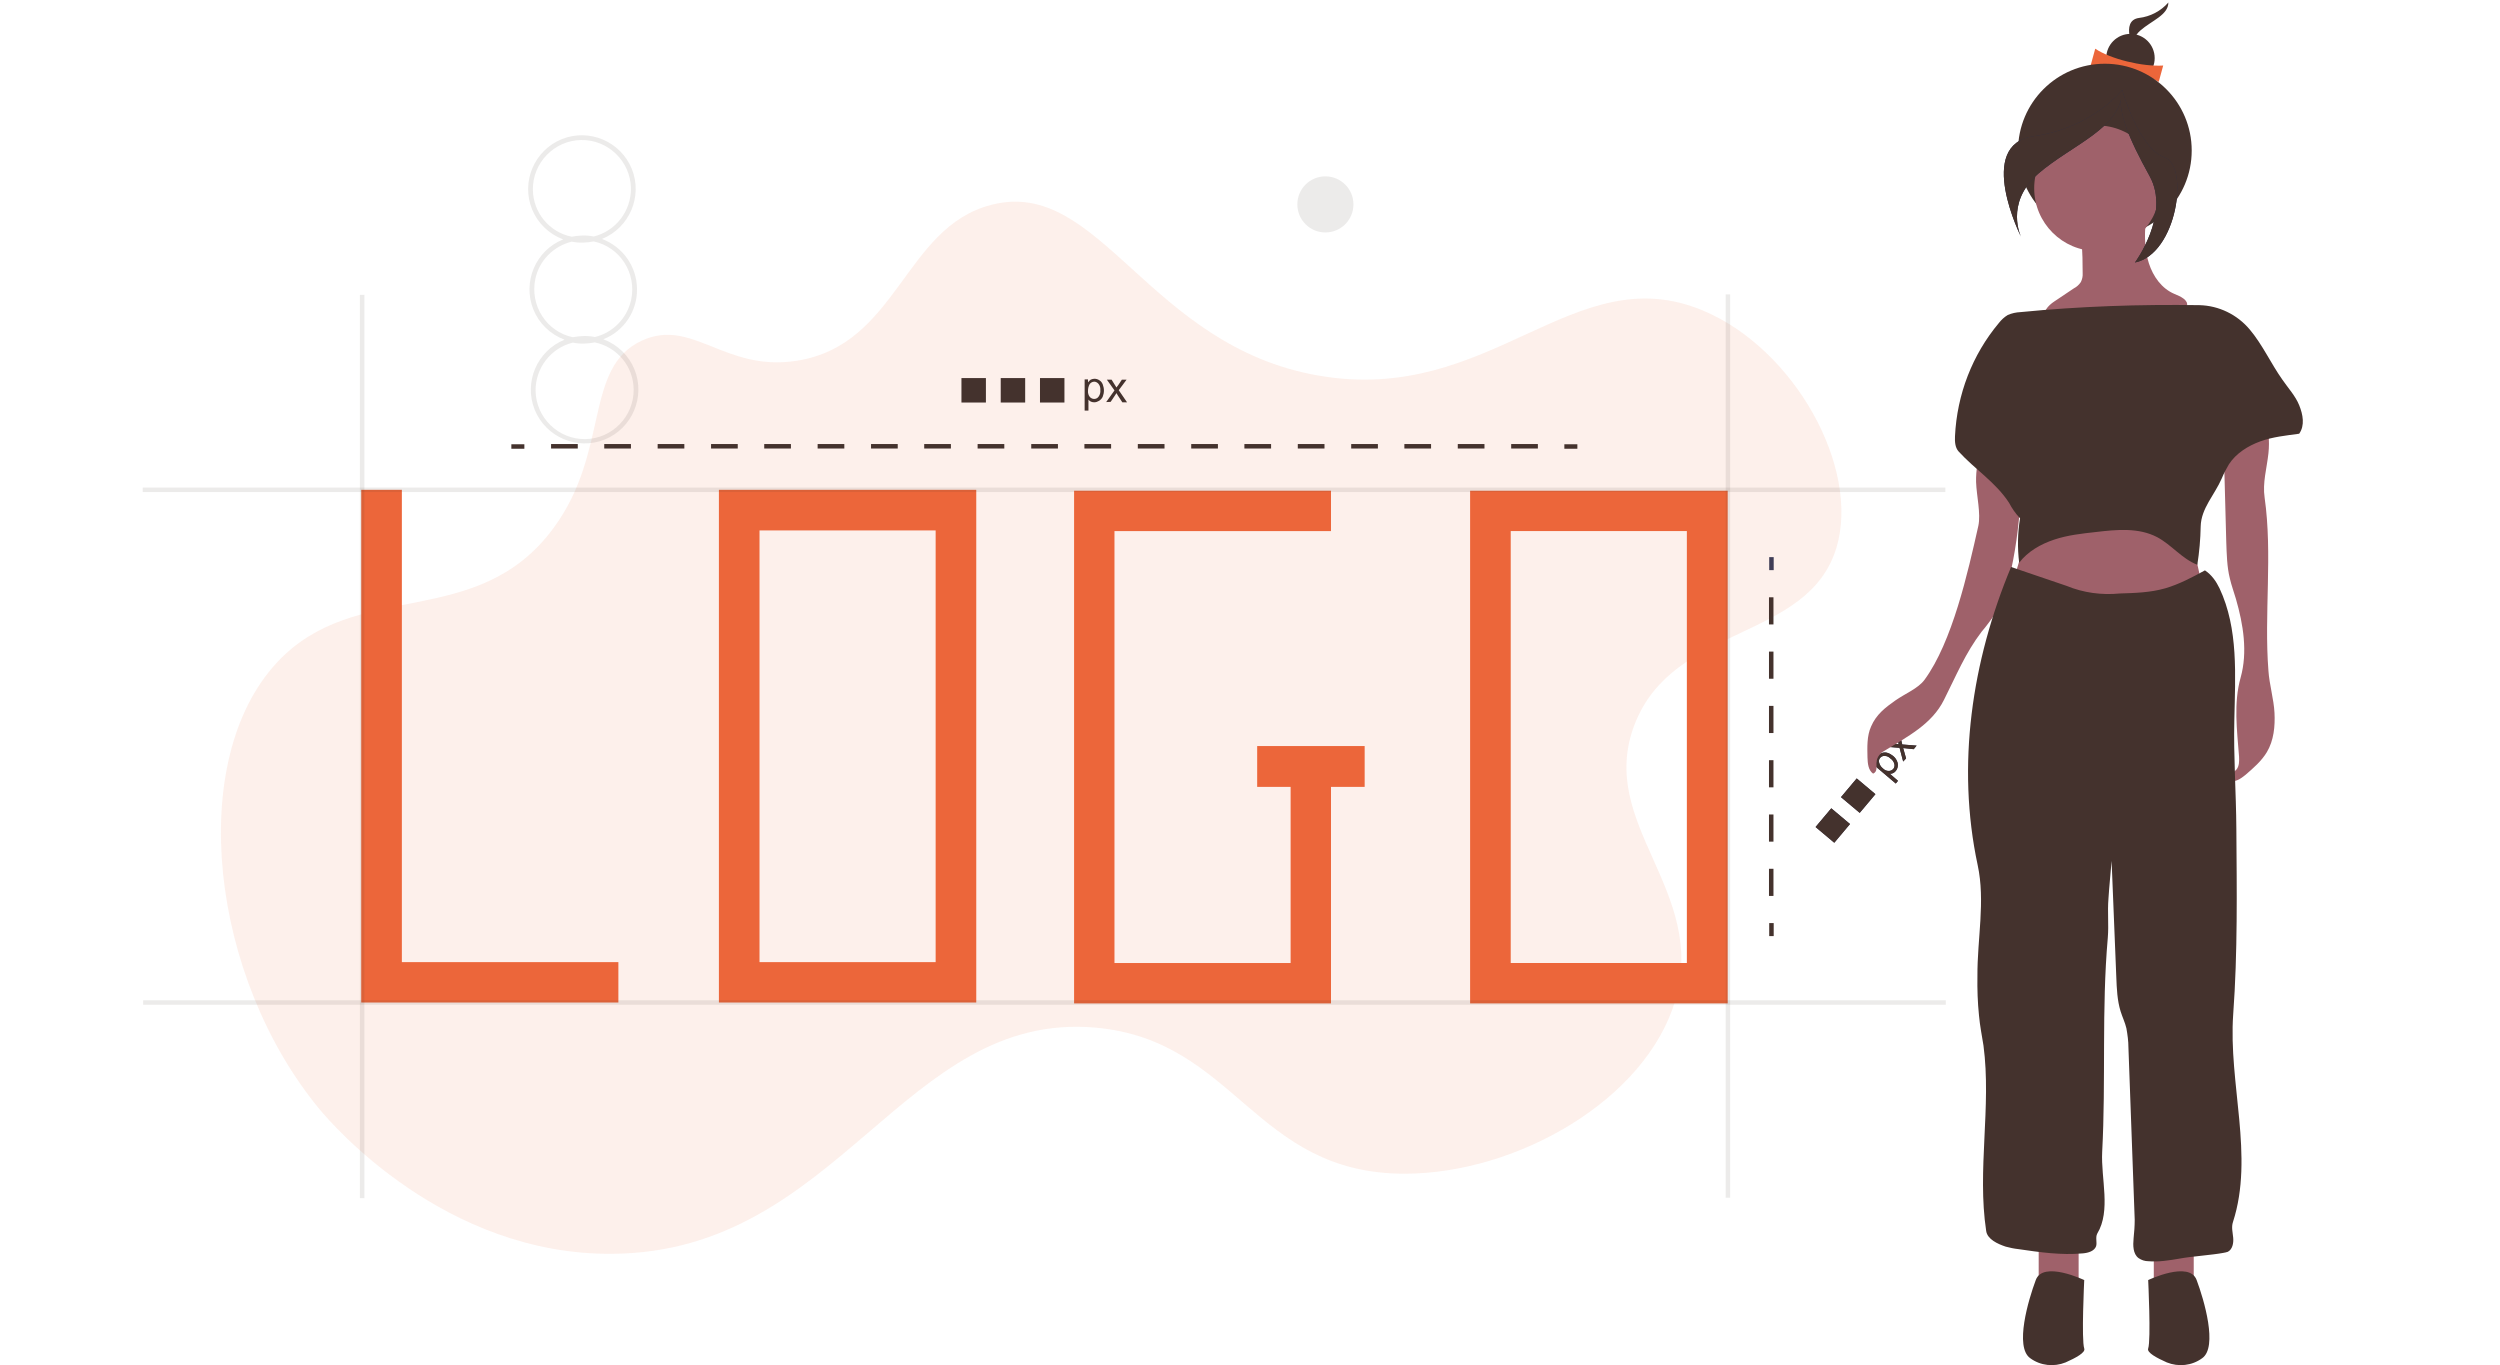 <?xml version="1.0" encoding="utf-8"?>
<!-- Generator: Adobe Illustrator 24.1.2, SVG Export Plug-In . SVG Version: 6.00 Build 0)  -->
<svg version="1.1" id="ab9c9524-e61a-4262-9078-30d20f864b6e"
	 xmlns="http://www.w3.org/2000/svg" xmlns:xlink="http://www.w3.org/1999/xlink" x="0px" y="0px" viewBox="0 0 1114.2 608.5"
	 style="enable-background:new 0 0 1114.2 608.5;" xml:space="preserve">
<style type="text/css">
	.st0{opacity:0.1;fill:#EC663A;enable-background:new    ;}
	.st1{fill:#3F3D56;}
	.st2{fill:#44322D;}
	.st3{opacity:0.1;fill:#44322D;enable-background:new    ;}
	.st4{fill:#EC663A;}
	.st5{fill:#9F616A;}
	.st6{fill:#2F2E41;}
</style>
<path class="st0" d="M286.1,151.8c-26.1,12-14.2,49.2-39.3,83.4c-34.2,46.6-88,22-123.4,60.1c-40.6,43.8-29.8,140.2,19.2,199.3
	c5.2,6.2,55.4,64.9,130.4,64.2C374.1,558,402.6,450.4,488.3,458c62.6,5.6,70.6,65.1,137.7,65.1c49.9,0,107.6-32.8,120.7-77.4
	c14.4-49.2-35.3-78.4-18.2-122.8c17.4-45.1,77.4-36.9,90-78.9c10.6-35.6-18.7-88.4-59.3-105.5c-57.9-24.5-94.5,42.3-171.5,28.9
	c-76.3-13.2-97.4-88.7-145.9-76.1c-39,10-41.6,62.5-86.8,69.5C323,165.8,308.5,141.5,286.1,151.8z"/>
<path class="st1" d="M844.9,349.2l-10.6-9l1-1.2l1,0.9c-0.1-0.5-0.2-1.1-0.1-1.6c0.1-0.5,0.4-1.1,0.8-1.5c0.5-0.7,1.2-1.1,2-1.3
	s1.6-0.2,2.4,0.1c0.9,0.3,1.6,0.8,2.3,1.3c0.8,0.7,1.3,1.3,1.7,2.2c0.4,0.8,0.5,1.6,0.4,2.4c-0.1,0.8-0.4,1.5-0.9,2.1
	c-0.3,0.4-0.8,0.8-1.3,1c-0.4,0.2-0.9,0.3-1.4,0.2l3.7,3.2L844.9,349.2z M839.1,342.4c0.8,0.8,1.6,1.2,2.7,1.2c0.8,0,1.4-0.3,2-0.9
	c0.4-0.5,0.7-1.3,0.5-2.1c-0.2-1-0.9-2-1.7-2.5c-0.8-0.8-1.6-1.2-2.7-1.2c-0.8,0-1.4,0.2-2,0.9c-0.4,0.5-0.7,1.4-0.4,2.1
	C837.7,340.8,838.3,341.8,839.1,342.4z"/>
<path class="st1" d="M848.2,339.4l-1.6-6.1l-5.9-0.5l1.4-1.6l2.8,0.3c0.5,0.1,1,0.1,1.3,0.2c-0.1-0.4-0.2-0.9-0.3-1.3l-0.8-2.8
	l1.3-1.5l1.4,5.7l6.4,0.5l-1.3,1.6l-3.7-0.4l-1-0.1l1.3,4.6L848.2,339.4z"/>
<rect x="812" y="362.3" transform="matrix(0.643 -0.765 0.765 0.643 9.883 756.806)" class="st1" width="10.9" height="10.9"/>
<rect x="823.3" y="349" transform="matrix(0.643 -0.765 0.765 0.643 24.123 760.689)" class="st1" width="10.9" height="10.9"/>
<path class="st2" d="M844.9,349.2l-10.6-9l1-1.2l1,0.9c-0.1-0.5-0.2-1.1-0.1-1.6c0.1-0.5,0.4-1.1,0.8-1.5c0.5-0.7,1.2-1.1,2-1.3
	s1.6-0.2,2.4,0.1c0.9,0.3,1.6,0.8,2.3,1.3c0.8,0.7,1.3,1.3,1.7,2.2c0.4,0.8,0.5,1.6,0.4,2.4c-0.1,0.8-0.4,1.5-0.9,2.1
	c-0.3,0.4-0.8,0.8-1.3,1c-0.4,0.2-0.9,0.3-1.4,0.2l3.7,3.2L844.9,349.2z M839.1,342.4c0.8,0.8,1.6,1.2,2.7,1.2c0.8,0,1.4-0.3,2-0.9
	c0.4-0.5,0.7-1.3,0.5-2.1c-0.2-1-0.9-2-1.7-2.5c-0.8-0.8-1.6-1.2-2.7-1.2c-0.8,0-1.4,0.2-2,0.9c-0.4,0.5-0.7,1.4-0.4,2.1
	C837.7,340.8,838.3,341.8,839.1,342.4z"/>
<path class="st2" d="M848.2,339.4l-1.6-6.1l-5.9-0.5l1.4-1.6l2.8,0.3c0.5,0.1,1,0.1,1.3,0.2c-0.1-0.4-0.2-0.9-0.3-1.3l-0.8-2.8
	l1.3-1.5l1.4,5.7l6.4,0.5l-1.3,1.6l-3.7-0.4l-1-0.1l1.3,4.6L848.2,339.4z"/>
<rect x="812" y="362.3" transform="matrix(0.643 -0.765 0.765 0.643 9.883 756.806)" class="st2" width="10.9" height="10.9"/>
<rect x="823.3" y="349" transform="matrix(0.643 -0.765 0.765 0.643 24.123 760.689)" class="st2" width="10.9" height="10.9"/>
<circle class="st3" cx="590.7" cy="91.1" r="12.5"/>
<path class="st3" d="M283.9,128.7c-0.1-9.9-6.3-18.7-15.6-22.2c12.3-5,18.2-19,13.3-31.2c-5-12.3-19-18.2-31.2-13.3
	c-12.3,5-18.2,19-13.3,31.2c2.5,6.2,7.5,11.1,13.9,13.5c-12.3,4.9-18.2,19-13.3,31.2c2.5,6.2,7.5,11.1,13.9,13.5
	c-12.3,5-18.2,19-13.3,31.2c5,12.3,19,18.2,31.2,13.3c12.3-5,18.2-19,13.3-31.2c-2.5-6.2-7.5-11.1-13.9-13.5
	C278.1,147.6,284.1,138.6,283.9,128.7z M237.5,84.6c-0.2-12,9.5-22,21.5-22.2s22,9.5,22.2,21.5c0.1,10.2-6.8,19.1-16.6,21.5
	c-3.3-0.7-6.7-0.5-9.8,0.1C244.8,103.5,237.6,94.7,237.5,84.6L237.5,84.6z M282.4,173.5c0.2,12-9.5,22-21.5,22.2
	c-12,0.2-22-9.5-22.2-21.5c-0.1-10.2,6.8-19.1,16.6-21.5c3.3,0.7,6.7,0.5,9.8-0.1C275.1,154.7,282.3,163.3,282.4,173.5z
	 M265.1,150.2c-3.3-0.7-6.7-0.5-9.8,0.1c-11.8-2.5-19.2-14.2-16.7-26c1.7-8.2,8.1-14.6,16.2-16.6c3.3,0.7,6.7,0.5,9.8-0.1
	c11.8,2.5,19.2,14.2,16.7,26C279.5,141.8,273.2,148.3,265.1,150.2L265.1,150.2z"/>
<polygon class="st4" points="179.1,218.3 161,218.3 161,428.8 161,446.8 179.1,446.8 275.6,446.8 275.6,428.8 179.1,428.8 "/>
<path class="st4" d="M338.4,218.3h-18v228.5h114.7V218.3H338.4z M417,428.8h-78.5V236.4H417V428.8z"/>
<path class="st4" d="M751.8,218.7h-96.6v228.5H770V218.7H751.8z M751.8,429.2h-78.5V236.7h78.5V429.2z"/>
<polygon class="st4" points="575.2,332.5 560.3,332.5 560.3,350.7 575.2,350.7 575.2,429.2 496.7,429.2 496.7,236.7 593.2,236.7 
	593.2,218.7 496.7,218.7 478.7,218.7 478.7,236.7 478.7,429.2 478.7,447.2 496.7,447.2 575.2,447.2 593.2,447.2 593.2,429.2 
	593.2,350.7 608.2,350.7 608.2,332.5 593.2,332.5 "/>
<rect x="227.9" y="198" class="st2" width="5.8" height="2"/>
<path class="st2" d="M685.4,199.9h-11.9v-2h11.9V199.9z M661.6,199.9h-11.9v-2h11.9V199.9z M637.8,199.9h-11.9v-2h11.9V199.9z
	 M614.1,199.9h-11.9v-2h11.9V199.9z M590.3,199.9h-11.9v-2h11.9V199.9z M566.5,199.9h-11.9v-2h11.9V199.9z M542.8,199.9h-11.9v-2
	h11.9V199.9z M519,199.9h-11.9v-2H519V199.9z M495.2,199.9h-11.9v-2h11.9V199.9z M471.5,199.9h-11.9v-2h11.9V199.9z M447.6,199.9
	h-11.9v-2h11.9V199.9z M423.8,199.9h-11.9v-2h11.9V199.9z M400.1,199.9h-11.9v-2h11.9V199.9z M376.3,199.9h-11.9v-2h11.9V199.9z
	 M352.5,199.9h-11.9v-2h11.9V199.9z M328.8,199.9h-11.9v-2h11.9V199.9z M305,199.9h-11.9v-2H305V199.9z M281.2,199.9h-11.9v-2h11.9
	V199.9z M257.5,199.9h-11.9v-2h11.9V199.9z"/>
<rect x="697.2" y="198" class="st2" width="5.8" height="2"/>
<rect x="788.5" y="248.3" class="st1" width="2" height="5.8"/>
<path class="st2" d="M790.4,399.3h-2v-12.1h2V399.3z M790.4,375.1h-2V363h2V375.1z M790.4,350.9h-2v-12.1h2V350.9z M790.4,326.7h-2
	v-12.1h2V326.7z M790.4,302.5h-2v-12.1h2V302.5z M790.4,278.3h-2v-12.1h2V278.3z"/>
<rect x="788.5" y="411.4" class="st2" width="2" height="5.8"/>
<rect x="160.4" y="131.4" class="st3" width="2" height="402.6"/>
<rect x="769.1" y="131.2" class="st3" width="2" height="402.6"/>
<rect x="63.8" y="445.8" class="st3" width="803.4" height="2"/>
<rect x="63.6" y="217.3" class="st3" width="803.4" height="2"/>
<path class="st5" d="M928.2,121.8c0.1,1.3-0.2,2.7-0.8,3.9c-0.8,1.2-1.9,2.2-3.1,2.8l-8.8,5.9c-2.6,1.7-5.6,4.9-3.8,7.5
	c0.7,0.9,1.5,1.5,2.5,1.9c9.1,4.4,19.3,5.1,29.4,5c6.4-0.1,13.1-0.7,18.5-4c2.6-1.6,4.8-3.8,7.6-5c2-0.8,4.5-1.3,5-3.4
	c0.7-2.7-2.9-4.3-5.6-5.4c-5.7-2.4-9.5-7.8-11.4-13.7c-1.9-5.9-1.9-12-1.5-18.1c0.1-0.9,0-1.7-0.5-2.5c-0.5-0.4-1.3-0.8-2.1-0.8
	c-6.1-0.7-12.2-0.8-18.2-0.3c-2.3,0-4.5,0.5-6.4,1.6c-3.7,2.5-1.6,6.9-1.2,10.4C928.1,112.5,928.2,117.1,928.2,121.8z"/>
<path class="st2" d="M966.4,1.1C963,5,958.3,7.4,953.3,8c-8.7,1.2-1.9,15-1.9,15s-2.5-5,2.5-9.4C958.9,9.2,966.4,6.7,966.4,1.1z"/>
<circle class="st2" cx="949.5" cy="25.9" r="10.8"/>
<path class="st4" d="M962.1,36.5c-8.3-4.4-22.7-7.8-30.3-7.5l2-7.3c6.8,4.6,21,8.1,30.3,7.5L962.1,36.5z"/>
<circle class="st2" cx="938.1" cy="67.1" r="38.7"/>
<rect x="908.6" y="551.5" class="st5" width="17.8" height="30.5"/>
<rect x="959.9" y="551.5" class="st5" width="17.8" height="30.5"/>
<polygon class="st5" points="904.1,236.2 895.5,264.9 982.7,266.7 975.9,236.2 952.9,221 "/>
<circle class="st5" cx="934.6" cy="83.9" r="28"/>
<path class="st5" d="M883.5,199.2c-2,4.9-2.9,10.3-2.8,15.6c0.2,6.2,2.2,14.1,1,19.6c-4.7,20.9-11.6,51.7-24,68.6
	c-2.9,3.9-8.6,6.1-13,9.2c-4.4,3.1-8.5,6.2-10.8,11.6c-1.9,4.2-1.7,9.2-1.6,13.8c0.1,2.6,0.3,5.6,2.5,7.2c1-0.4,1.5-1.3,1.5-2.4
	c0.1-1.1-0.1-2.2,0.1-3.3c0.4-2,1.7-3.6,3.5-4.5c10.2-6.3,21.1-11.8,26.5-22.7c5.5-10.9,9.5-20.8,16.8-30.4c2.1-2.4,3.9-5,5.8-7.6
	c2.8-4.9,5-10.2,6.3-15.6c2.9-11.5,4.4-23.6,5.2-35.3c0.4-6,0.4-12.5-4.2-16.3C892.1,202.9,887,203.3,883.5,199.2z"/>
<path class="st5" d="M1009.6,185.7c1.4,5.2,2,10.8,1.4,16.3c-0.7,6.6-2.7,13.2-1.7,19.8c3.6,25.4-0.3,51.7,1.7,77.2
	c0.4,6,2.4,12.7,2.7,18.7c0.3,6-0.3,12.3-3.4,17.5c-2.4,4-6,7.1-9.6,10.2c-2,1.6-4.6,3.5-6.9,2.4c-0.4-1-0.2-2.1,0.7-2.8
	c0.7-0.8,1.6-1.3,2.3-2.1c1.2-1.5,1.2-3.7,1.1-5.7c-0.9-11.8-2.5-23.8,0.7-35.2c3.2-11.4,1.2-23.7-2.1-35.1c-0.9-3.1-2-6-2.7-9.1
	c-1.3-5.2-1.4-10.8-1.6-16.3l-0.9-33.6c-0.1-5.8,0.2-12.5,5-15.6C1000.6,189.3,1006.1,189.8,1009.6,185.7z"/>
<path class="st2" d="M982.7,254.2c-5.7,3.1-11.5,6.2-17.7,8c-6.6,1.9-13.4,2.1-20.2,2.3c-8.1,0.8-16.3-0.3-23.8-3.4l-24.7-8.4
	c-17.5,41.9-24.4,88.4-14.9,132.8c3.5,16.2-0.2,32.9-0.1,49.5c-0.1,5.9,0.1,11.7,0.7,17.6c0.4,4.5,1.3,9,2,13.4
	c3.6,27.3-2.9,55.4,1.2,82.6c0.5,3.7,5.1,5.8,8.7,7c1.9,0.5,3.7,0.9,5.6,1.1c9.6,1.4,19.2,2.8,28.8,1.9c2.4-0.2,5.1-1,5.9-3.2
	c0.5-1.7-0.4-3.9,0.5-5.6c6.2-10.3,1.6-24.4,2.2-36.4c1.7-31.8-0.3-63.7,2.5-95.4c0.5-6-0.2-11.4,0.3-17.5l0.3-4.2l1.1-12.6
	c0.7,17.5,1.4,34.4,2.1,51.9c0.2,5,0.4,10.2,1.9,15.1c0.8,2.6,2,5,2.6,7.6c0.5,2.8,0.9,5.7,0.9,8.5l2.8,76.8c0,2.7-0.2,5.6-0.5,8.3
	c-0.3,3.2-0.3,6.9,2.2,8.8c1.3,0.9,2.8,1.4,4.4,1.4c4.7,0.4,9.4-0.4,14.1-1.2c4.7-0.9,14.5-1.6,19.2-2.5c0.8-0.1,1.4-0.3,2.1-0.5
	c2.1-1.1,2.6-3.9,2.4-6.2c-0.2-2.3-0.9-4.8-0.1-7.1c9.5-29.4-2.1-61.7,0.1-92.6c2-27.5,1.6-55.1,1.4-82.6
	c-0.1-16.3-1.3-32.2-0.9-48.5c0.4-19.9,1.9-40.6-6.6-58.7C987.7,259.1,985.7,256.2,982.7,254.2z"/>
<path class="st2" d="M928.9,570.5c0,0-18.4-8.8-21.6,0c-3.3,8.8-9.5,29.8-2.5,34.8l0,0c4.6,3.4,10.6,4,15.8,1.9c4.5-2,9-4.4,8.3-6.2
	C927.6,597.2,928.9,570.5,928.9,570.5z"/>
<path class="st2" d="M957.4,570.5c0,0,18.4-8.8,21.6,0c3.3,8.8,9.5,29.8,2.5,34.8l0,0c-4.6,3.4-10.6,4-15.8,1.9
	c-4.5-2-9-4.4-8.3-6.2C958.7,597.2,957.4,570.5,957.4,570.5z"/>
<path class="st2" d="M980.2,136c-26.7-0.4-53.2,0.5-79.7,3.1c-2,0.1-3.9,0.5-5.7,1.3c-1.5,0.9-2.8,2.1-3.9,3.5
	c-11.9,14.2-18.7,31.9-19.6,50.5c-0.1,2.4,0,5,1.6,6.8c7.3,8,16.6,13.8,22.5,22.9c1.3,2.5,2.9,4.8,4.9,6.9
	c-1.1,6.6-1.2,13.2-0.4,19.8c3.8-5,9.6-8.3,15.6-10.3s12.3-2.7,18.7-3.4c9.2-1.1,19-2,27.2,2.3c6.4,3.4,11.1,9.7,17.9,12.3
	c0.9-5.7,1.4-11.4,1.5-17.1c0.2-8.1,6.2-14,9.4-21.4c0.9-2.2,2-4.3,3.2-6.3c3.2-4.9,8.5-8.2,14-10.2s11.5-2.6,17.3-3.4
	c2.6-3.7,1.7-8.5,0-12.7c-1.7-4.2-4.9-7.6-7.5-11.4c-5.1-7.2-8.8-15.5-14.5-22.3C997.1,140.2,988.9,136.2,980.2,136z"/>
<path class="st6" d="M945.8,40.1c0,0-13.1,16.9-39.4,20.6c-26.3,3.7-5.6,45-5.6,45s-7.5-15,7.5-28.2
	C923.4,64.4,945.8,57.1,945.8,40.1z"/>
<path class="st6" d="M945.8,40.1c0,0,7.5,26.2,18.8,30c11.3,3.7,5.7,43.1-13.1,46.9c0,0,15.9-21.5,6.6-38.4
	C948.7,61.6,943.1,48.6,945.8,40.1z"/>
<path class="st2" d="M945.8,40.1c0,0-13.1,16.9-39.4,20.6c-26.3,3.7-5.6,45-5.6,45s-7.5-15,7.5-28.2
	C923.4,64.4,945.8,57.1,945.8,40.1z"/>
<path class="st2" d="M945.8,40.1c0,0,7.5,26.2,18.8,30c11.3,3.7,5.7,43.1-13.1,46.9c0,0,15.9-21.5,6.6-38.4
	C948.7,61.6,943.1,48.6,945.8,40.1z"/>
<path class="st2" d="M483.4,183v-13.9h1.5v1.3c0.3-0.4,0.8-0.9,1.2-1.2c0.5-0.2,1.1-0.4,1.6-0.4c0.8,0,1.6,0.2,2.3,0.7
	c0.7,0.4,1.2,1.1,1.5,1.9c0.3,0.9,0.5,1.7,0.5,2.6c0,1-0.2,1.9-0.5,2.7c-0.3,0.8-0.9,1.4-1.6,1.9c-0.7,0.4-1.4,0.7-2.2,0.7
	c-0.5,0-1.1-0.1-1.5-0.3c-0.4-0.2-0.8-0.5-1.1-0.9v4.9h-1.7V183z M484.9,174.1c-0.1,1,0.2,2.1,0.8,2.8c0.4,0.5,1.2,0.9,1.9,0.9
	c0.8,0,1.5-0.3,2-1c0.7-0.9,0.9-2,0.8-2.9c0.1-1-0.2-2.1-0.8-2.8c-0.4-0.5-1.1-1-1.9-1c-0.8,0-1.5,0.4-2,1
	C485.1,172.1,484.9,173.2,484.9,174.1L484.9,174.1z"/>
<path class="st2" d="M493,179.2l3.7-5.2l-3.4-4.8h2.1l1.5,2.4c0.3,0.4,0.5,0.9,0.7,1.1c0.3-0.4,0.5-0.8,0.8-1.1l1.6-2.4h2.1
	l-3.5,4.7l3.7,5.4h-2.1l-2.1-3.2l-0.5-0.9l-2.6,3.9L493,179.2z"/>
<rect x="428.5" y="168.5" class="st2" width="10.9" height="10.9"/>
<rect x="446" y="168.5" class="st2" width="10.9" height="10.9"/>
<rect x="463.5" y="168.5" class="st2" width="10.9" height="10.9"/>
</svg>
